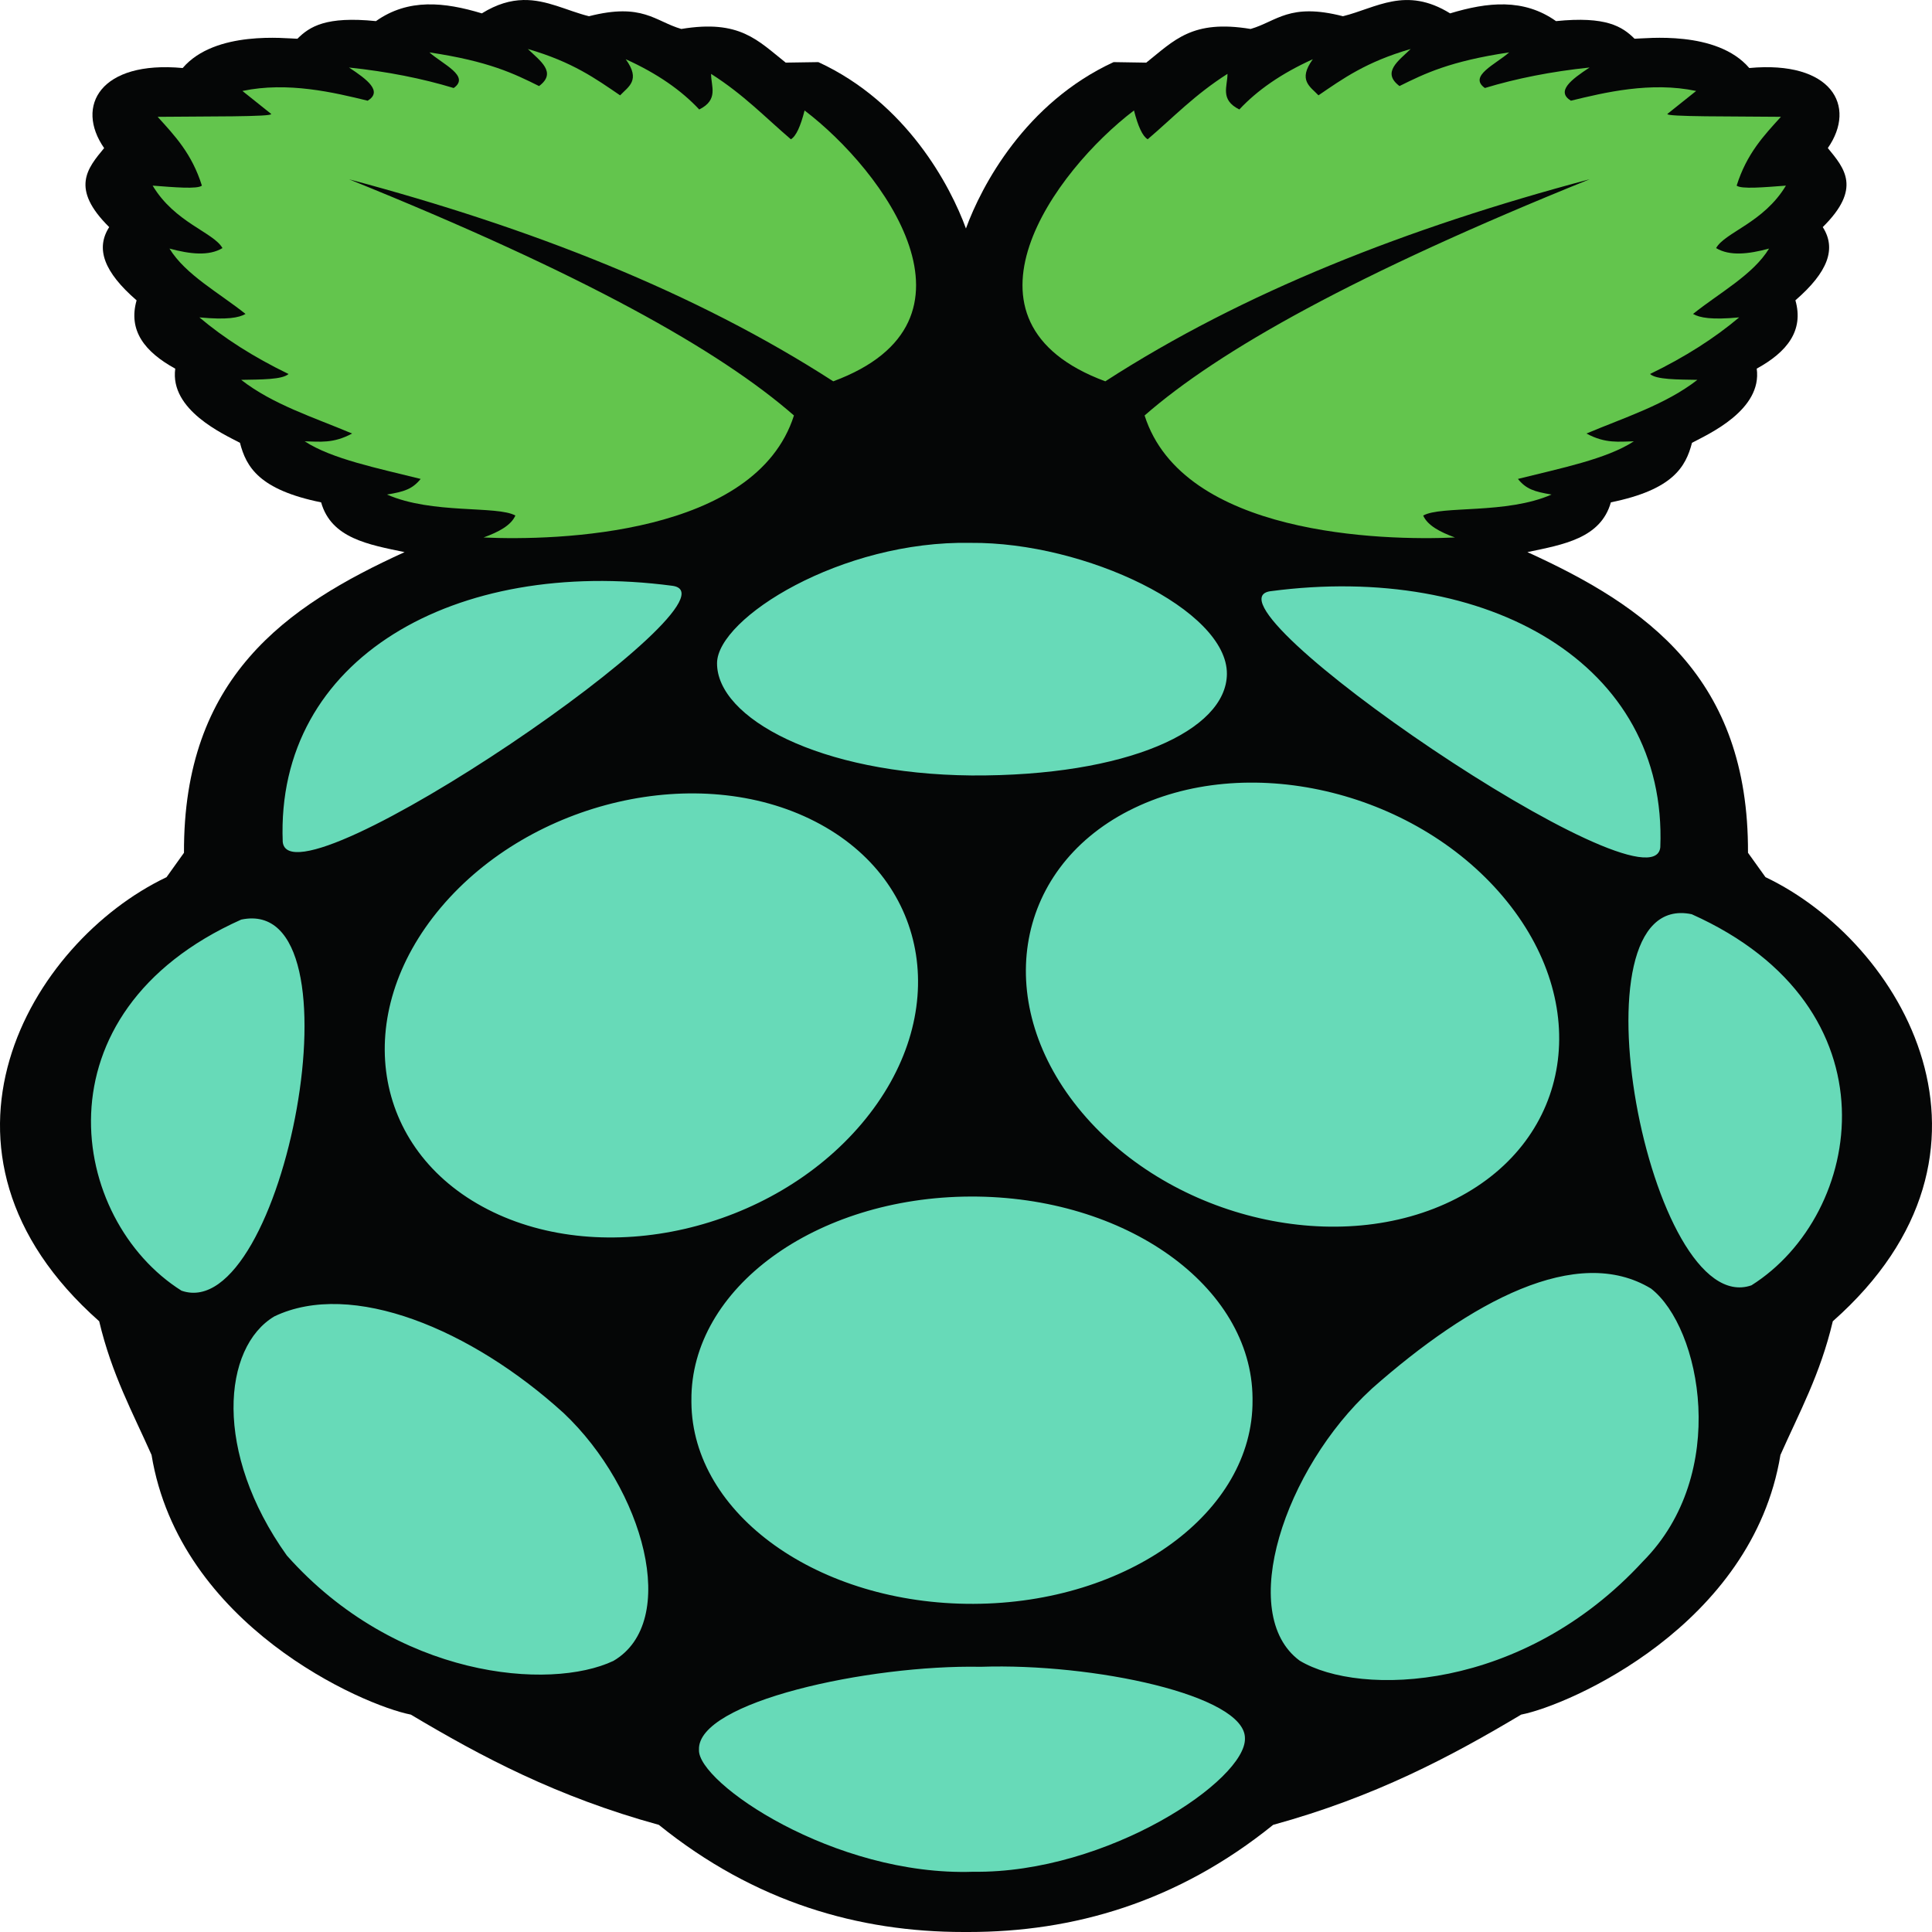 <svg width="100" height="100" viewBox="0 0 100 100" fill="none" xmlns="http://www.w3.org/2000/svg">
<path d="M27.07 0.002C26.424 0.017 25.729 0.204 24.94 0.692C23.007 0.108 21.134 -0.095 19.459 1.093C16.871 0.831 16.03 1.373 15.393 2.006C14.826 1.997 11.144 1.549 9.455 3.521C5.213 3.128 3.871 5.476 5.39 7.665C4.524 8.715 3.626 9.753 5.652 11.755C4.936 12.871 5.38 14.081 7.07 15.546C6.623 17.114 7.499 18.22 9.071 19.082C8.776 21.227 11.583 22.476 12.421 22.92C12.743 24.17 13.415 25.35 16.621 26.002C17.149 27.866 19.076 28.188 20.941 28.578C14.775 31.386 9.486 35.078 9.523 44.14L8.619 45.403C1.548 48.77 -4.814 59.592 5.134 68.388C5.784 71.142 6.874 73.12 7.844 75.308C9.296 84.13 18.767 88.259 21.264 88.748C24.926 90.931 28.824 93.003 34.101 94.454C39.074 98.471 44.462 100.002 49.881 100H50.119C55.538 100.003 60.926 98.471 65.899 94.454C71.176 93.003 75.074 90.931 78.735 88.748C81.233 88.259 90.704 84.13 92.155 75.308C93.125 73.12 94.216 71.142 94.866 68.388C104.814 59.592 98.452 48.768 91.38 45.4L90.476 44.139C90.513 35.078 85.224 31.385 79.058 28.577C80.923 28.187 82.85 27.865 83.379 26.001C86.585 25.349 87.255 24.169 87.577 22.919C88.416 22.474 91.223 21.227 90.928 19.08C92.5 18.219 93.376 17.112 92.93 15.544C94.619 14.08 95.062 12.87 94.346 11.754C96.373 9.753 95.474 8.715 94.608 7.664C96.127 5.475 94.787 3.127 90.543 3.521C88.854 1.549 85.173 1.997 84.605 2.005C83.968 1.372 83.126 0.83 80.539 1.093C78.865 -0.095 76.991 0.108 75.058 0.692C72.764 -0.726 71.245 0.41 69.511 0.84C66.733 0.128 66.097 1.103 64.733 1.499C61.703 0.998 60.782 2.089 59.33 3.242L57.64 3.215C53.071 5.324 50.801 9.618 49.997 11.826C49.191 9.617 46.927 5.323 42.358 3.215L40.668 3.241C39.214 2.088 38.293 0.998 35.264 1.499C33.899 1.103 33.265 0.129 30.485 0.84C29.347 0.558 28.3 -0.029 27.068 0.001L27.07 0.002" fill="#050606"/>
<path d="M18.063 9.28C30.186 14.173 37.234 18.133 41.095 21.505C39.118 27.711 28.803 27.994 25.03 27.82C25.803 27.538 26.448 27.201 26.676 26.684C25.73 26.157 22.374 26.628 20.031 25.597C20.931 25.451 21.352 25.309 21.773 24.789C19.559 24.236 17.175 23.759 15.772 22.843C16.529 22.852 17.236 22.976 18.224 22.439C16.241 21.603 14.125 20.94 12.483 19.661C13.506 19.642 14.613 19.653 14.934 19.358C13.119 18.478 11.587 17.498 10.321 16.428C11.756 16.564 12.361 16.447 12.709 16.25C11.336 15.151 9.6 14.222 8.772 12.866C9.838 13.154 10.812 13.264 11.515 12.841C11.048 12.017 9.051 11.531 7.901 9.608C9.023 9.693 10.212 9.799 10.45 9.608C9.93 7.947 9.036 7.014 8.16 6.047C10.56 6.019 14.196 6.054 14.032 5.894L12.548 4.708C14.892 4.214 17.29 4.787 19.032 5.213C19.814 4.73 19.018 4.12 18.064 3.495C20.056 3.704 21.856 4.063 23.483 4.556C24.352 3.942 22.919 3.327 22.225 2.712C25.303 3.17 26.607 3.812 27.902 4.455C28.843 3.749 27.955 3.15 27.322 2.536C29.643 3.209 30.838 4.078 32.097 4.935C32.523 4.484 33.18 4.154 32.387 3.065C34.034 3.809 35.276 4.686 36.192 5.667C37.212 5.159 36.8 4.464 36.806 3.824C38.518 4.915 39.606 6.075 40.936 7.209C41.202 7.056 41.437 6.537 41.645 5.718C45.73 8.821 51.502 16.638 43.129 19.737C36.002 15.136 27.491 11.79 18.06 9.28H18.062H18.063ZM82.276 9.28C70.152 14.174 63.105 18.132 59.244 21.505C61.221 27.711 71.537 27.994 75.308 27.82C74.536 27.538 73.892 27.201 73.664 26.684C74.61 26.157 77.966 26.628 80.309 25.597C79.409 25.451 78.987 25.309 78.567 24.789C80.78 24.236 83.165 23.759 84.567 22.843C83.81 22.852 83.103 22.976 82.115 22.439C84.097 21.603 86.213 20.94 87.857 19.661C86.832 19.642 85.727 19.653 85.406 19.358C87.221 18.478 88.752 17.498 90.019 16.428C88.584 16.564 87.979 16.447 87.631 16.25C89.003 15.151 90.74 14.222 91.567 12.866C90.502 13.154 89.528 13.264 88.825 12.841C89.291 12.017 91.287 11.531 92.439 9.608C91.316 9.693 90.128 9.799 89.889 9.608C90.411 7.947 91.303 7.013 92.18 6.046C89.78 6.018 86.144 6.053 86.308 5.894L87.793 4.708C85.448 4.213 83.05 4.787 81.309 5.212C80.526 4.729 81.323 4.119 82.276 3.494C80.284 3.703 78.484 4.062 76.857 4.555C75.987 3.941 77.421 3.326 78.115 2.711C75.038 3.169 73.734 3.811 72.438 4.454C71.498 3.748 72.385 3.149 73.018 2.535C70.697 3.208 69.502 4.077 68.244 4.934C67.818 4.483 67.16 4.153 67.953 3.065C66.306 3.809 65.064 4.685 64.148 5.666C63.127 5.158 63.54 4.463 63.534 3.823C61.822 4.914 60.734 6.075 59.405 7.208C59.138 7.055 58.903 6.537 58.695 5.717C54.61 8.82 48.838 16.637 57.211 19.737C64.334 15.133 72.844 11.788 82.277 9.279H82.276" fill="#63C54D"/>
<path d="M64.831 72.475C64.874 78.265 58.405 82.985 50.386 83.015C42.365 83.046 35.83 78.376 35.787 72.585V72.475C35.745 66.683 42.212 61.964 50.232 61.933C58.253 61.903 64.788 66.572 64.831 72.364V72.474V72.475ZM42.188 42.52C48.206 45.606 49.29 52.604 44.611 58.148C39.932 63.693 31.261 65.686 25.244 62.598C19.227 59.512 18.142 52.514 22.821 46.97C27.5 41.425 36.171 39.432 42.188 42.52V42.52ZM58.43 41.96C52.412 45.047 51.327 52.045 56.007 57.59C60.686 63.134 69.357 65.127 75.374 62.039C81.391 58.953 82.476 51.955 77.796 46.41C73.117 40.866 64.447 38.874 58.43 41.961V41.96ZM12.487 47.598C18.983 46.235 14.68 68.645 9.395 66.806C3.58 63.144 1.707 52.419 12.486 47.598H12.487ZM87.563 47.32C81.066 45.956 85.369 68.366 90.655 66.528C96.47 62.865 98.342 52.14 87.563 47.32ZM65.774 30.599C76.985 29.116 86.314 34.332 85.937 43.853C85.569 47.502 61.644 31.142 65.774 30.598V30.599ZM34.798 30.32C23.585 28.837 14.257 34.054 14.634 43.574C15.003 47.223 38.928 30.863 34.798 30.32ZM50.243 28.099C43.552 27.964 37.13 31.989 37.114 34.323C37.096 37.16 42.405 40.065 50.29 40.138C58.34 40.183 63.477 37.814 63.504 34.886C63.533 31.569 56.181 28.048 50.243 28.099ZM50.76 86.273C56.594 86.073 64.423 87.744 64.438 89.96C64.535 92.113 57.338 96.975 50.373 96.882C43.16 97.125 36.087 92.255 36.179 90.567C36.072 88.091 44.963 86.159 50.76 86.273V86.273ZM29.17 73.136C33.323 77.055 35.216 83.939 31.75 85.968C28.471 87.518 20.507 86.88 14.846 80.512C11.03 75.169 11.521 69.732 14.202 68.135C18.21 66.223 24.404 68.805 29.169 73.136H29.17ZM70.989 71.894C66.494 76.016 63.991 83.534 67.27 85.955C70.404 87.836 78.819 87.574 85.036 80.82C89.549 76.284 88.036 68.709 85.459 66.698C81.629 64.377 76.131 67.346 70.988 71.892V71.894" fill="#67DAB8"/>
</svg>
